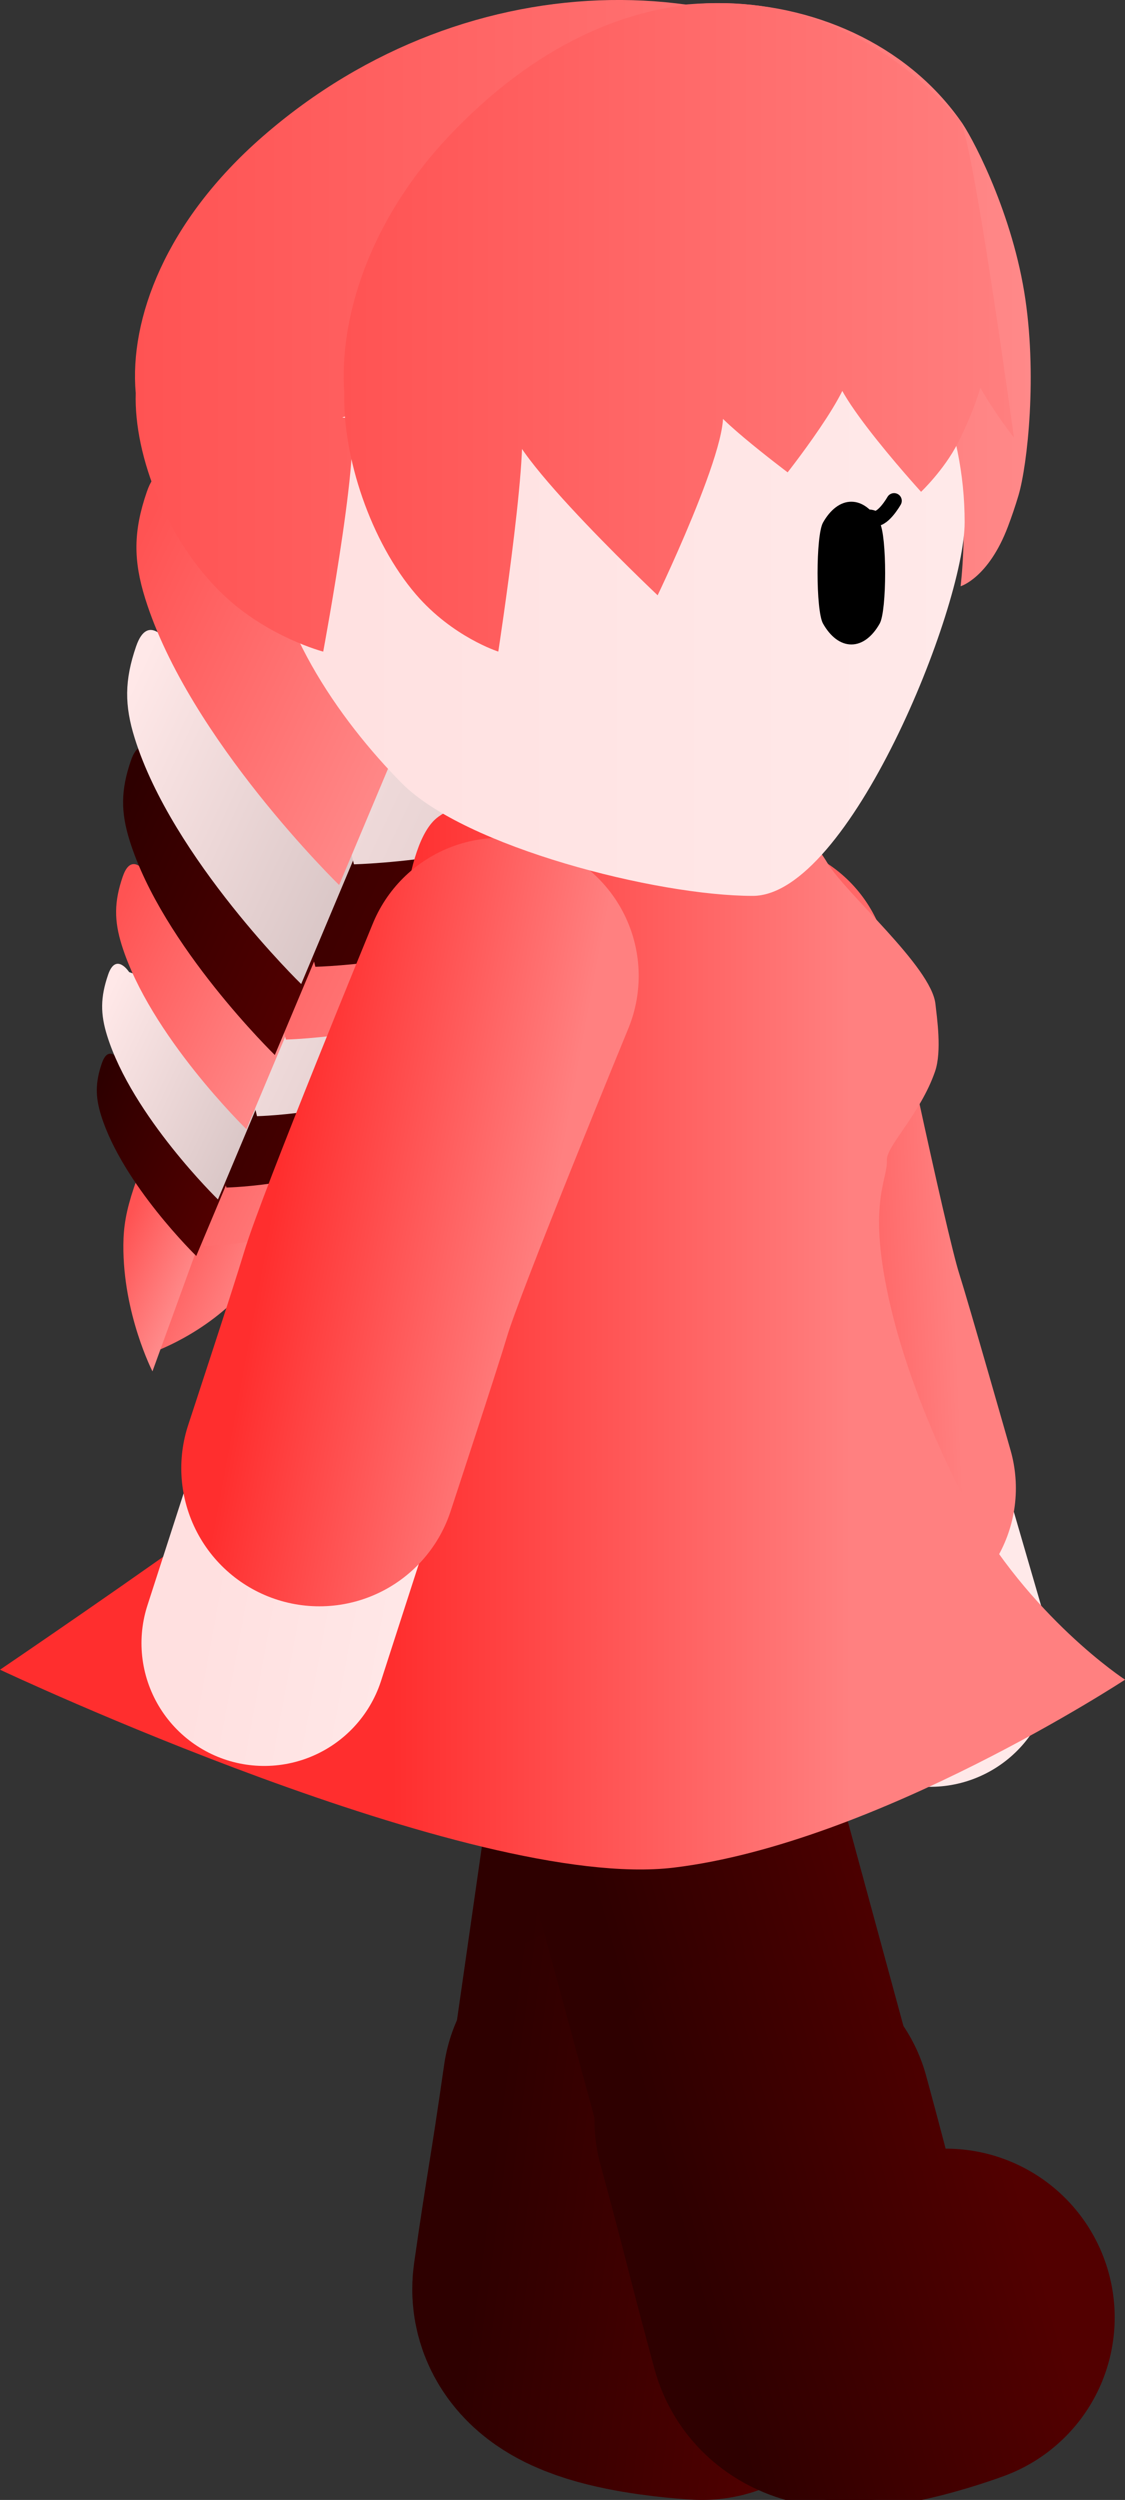 <svg version="1.1" xmlns="http://www.w3.org/2000/svg" xmlns:xlink="http://www.w3.org/1999/xlink" width="36.658" height="81.437" viewBox="0,0,36.658,81.437"><rect x="0" y="0" width="36.658" height="81.437" fill="#333333" stroke="none"/><defs><linearGradient x1="224.59" y1="180.658" x2="227.913" y2="182.216" gradientUnits="userSpaceOnUse" id="color-1"><stop offset="0" stop-color="#ff5353"/><stop offset="1" stop-color="#ff8989"/></linearGradient><linearGradient x1="223.373" y1="180.465" x2="225.779" y2="181.593" gradientUnits="userSpaceOnUse" id="color-2"><stop offset="0" stop-color="#ff5353"/><stop offset="1" stop-color="#ff8989"/></linearGradient><linearGradient x1="224.225" y1="176.678" x2="230.991" y2="179.85" gradientUnits="userSpaceOnUse" id="color-3"><stop offset="0" stop-color="#ff5353"/><stop offset="1" stop-color="#ff8989"/></linearGradient><linearGradient x1="222.433" y1="176.096" x2="227.269" y2="178.363" gradientUnits="userSpaceOnUse" id="color-4"><stop offset="0" stop-color="#2e0000"/><stop offset="1" stop-color="#520000"/></linearGradient><linearGradient x1="224.596" y1="174.17" x2="232.478" y2="177.864" gradientUnits="userSpaceOnUse" id="color-5"><stop offset="0" stop-color="#2e0000"/><stop offset="1" stop-color="#520000"/></linearGradient><linearGradient x1="222.541" y1="173.502" x2="228.174" y2="176.143" gradientUnits="userSpaceOnUse" id="color-6"><stop offset="0" stop-color="#ffe8e8"/><stop offset="1" stop-color="#d9c6c6"/></linearGradient><linearGradient x1="225.288" y1="171.314" x2="234.152" y2="175.469" gradientUnits="userSpaceOnUse" id="color-7"><stop offset="0" stop-color="#ffe8e8"/><stop offset="1" stop-color="#d9c6c6"/></linearGradient><linearGradient x1="222.941" y1="170.552" x2="229.276" y2="173.521" gradientUnits="userSpaceOnUse" id="color-8"><stop offset="0" stop-color="#ff5353"/><stop offset="1" stop-color="#ff8989"/></linearGradient><linearGradient x1="225.775" y1="168.028" x2="236.1" y2="172.868" gradientUnits="userSpaceOnUse" id="color-9"><stop offset="0" stop-color="#ff5353"/><stop offset="1" stop-color="#ff8989"/></linearGradient><linearGradient x1="223.082" y1="167.153" x2="230.462" y2="170.612" gradientUnits="userSpaceOnUse" id="color-10"><stop offset="0" stop-color="#2e0000"/><stop offset="1" stop-color="#520000"/></linearGradient><linearGradient x1="226.262" y1="164.838" x2="238.105" y2="170.39" gradientUnits="userSpaceOnUse" id="color-11"><stop offset="0" stop-color="#2e0000"/><stop offset="1" stop-color="#520000"/></linearGradient><linearGradient x1="223.126" y1="163.82" x2="231.59" y2="167.787" gradientUnits="userSpaceOnUse" id="color-12"><stop offset="0" stop-color="#ffe8e8"/><stop offset="1" stop-color="#d9c6c6"/></linearGradient><linearGradient x1="226.913" y1="160.448" x2="240.707" y2="166.914" gradientUnits="userSpaceOnUse" id="color-13"><stop offset="0" stop-color="#ffe8e8"/><stop offset="1" stop-color="#d9c6c6"/></linearGradient><linearGradient x1="223.316" y1="159.28" x2="233.175" y2="163.901" gradientUnits="userSpaceOnUse" id="color-14"><stop offset="0" stop-color="#ff5353"/><stop offset="1" stop-color="#ff8989"/></linearGradient><linearGradient x1="243.128" y1="182.96" x2="251.121" y2="182.64" gradientUnits="userSpaceOnUse" id="color-15"><stop offset="0" stop-color="#ffe0e0"/><stop offset="1" stop-color="#ffe9e9"/></linearGradient><linearGradient x1="241.722" y1="180.104" x2="250.715" y2="179.744" gradientUnits="userSpaceOnUse" id="color-16"><stop offset="0" stop-color="#ff2e2e"/><stop offset="1" stop-color="#ff8080"/></linearGradient><linearGradient x1="237.185" y1="200.854" x2="247.591" y2="202.251" gradientUnits="userSpaceOnUse" id="color-17"><stop offset="0" stop-color="#2e0000"/><stop offset="1" stop-color="#520000"/></linearGradient><linearGradient x1="235.56" y1="211.009" x2="246.462" y2="212.473" gradientUnits="userSpaceOnUse" id="color-18"><stop offset="0" stop-color="#2e0000"/><stop offset="1" stop-color="#520000"/></linearGradient><linearGradient x1="239.689" y1="203.754" x2="249.796" y2="200.908" gradientUnits="userSpaceOnUse" id="color-19"><stop offset="0" stop-color="#2e0000"/><stop offset="1" stop-color="#520000"/></linearGradient><linearGradient x1="242.176" y1="213.542" x2="252.764" y2="210.561" gradientUnits="userSpaceOnUse" id="color-20"><stop offset="0" stop-color="#2e0000"/><stop offset="1" stop-color="#520000"/></linearGradient><linearGradient x1="232.45" y1="174.399" x2="247.406" y2="174.399" gradientUnits="userSpaceOnUse" id="color-21"><stop offset="0" stop-color="#ff2e2e"/><stop offset="1" stop-color="#ff8080"/></linearGradient><linearGradient x1="232.45" y1="174.399" x2="247.406" y2="174.399" gradientUnits="userSpaceOnUse" id="color-22"><stop offset="0" stop-color="#ff0000"/><stop offset="1" stop-color="#ff5050"/></linearGradient><linearGradient x1="228.233" y1="181.707" x2="236.099" y2="183.164" gradientUnits="userSpaceOnUse" id="color-23"><stop offset="0" stop-color="#ffe0e0"/><stop offset="1" stop-color="#ffe9e9"/></linearGradient><linearGradient x1="228.605" y1="178.727" x2="237.455" y2="180.366" gradientUnits="userSpaceOnUse" id="color-24"><stop offset="0" stop-color="#ff2e2e"/><stop offset="1" stop-color="#ff8080"/></linearGradient><linearGradient x1="231.47" y1="150.401" x2="253.257" y2="150.401" gradientUnits="userSpaceOnUse" id="color-25"><stop offset="0" stop-color="#ff5353"/><stop offset="1" stop-color="#ff8989"/></linearGradient><linearGradient x1="231.981" y1="153.446" x2="253.061" y2="153.446" gradientUnits="userSpaceOnUse" id="color-26"><stop offset="0" stop-color="#000000"/><stop offset="1" stop-color="#313131"/></linearGradient><linearGradient x1="228.416" y1="157.129" x2="251.103" y2="157.129" gradientUnits="userSpaceOnUse" id="color-27"><stop offset="0" stop-color="#ffe0e0"/><stop offset="1" stop-color="#ffe9e9"/></linearGradient><linearGradient x1="228.416" y1="156.75" x2="251.103" y2="156.75" gradientUnits="userSpaceOnUse" id="color-28"><stop offset="0" stop-color="#ffd499"/><stop offset="1" stop-color="#ffd599"/></linearGradient><linearGradient x1="224.07" y1="150.401" x2="256.564" y2="150.401" gradientUnits="userSpaceOnUse" id="color-29"><stop offset="0" stop-color="#ff5353"/><stop offset="1" stop-color="#ff8989"/></linearGradient><linearGradient x1="224.833" y1="153.446" x2="256.272" y2="153.446" gradientUnits="userSpaceOnUse" id="color-30"><stop offset="0" stop-color="#000000"/><stop offset="1" stop-color="#313131"/></linearGradient><linearGradient x1="230.87" y1="150.401" x2="257.564" y2="150.401" gradientUnits="userSpaceOnUse" id="color-31"><stop offset="0" stop-color="#ff5353"/><stop offset="1" stop-color="#ff8989"/></linearGradient><linearGradient x1="231.496" y1="153.446" x2="257.324" y2="153.446" gradientUnits="userSpaceOnUse" id="color-32"><stop offset="0" stop-color="#000000"/><stop offset="1" stop-color="#313131"/></linearGradient></defs><g transform="translate(-219.671,-139.737)"><g data-paper-data="{&quot;isPaintingLayer&quot;:true}" fill-rule="nonzero" stroke-linejoin="miter" stroke-miterlimit="10" stroke-dasharray="" stroke-dashoffset="0" style="mix-blend-mode: normal"><g stroke="#000000" stroke-width="0" stroke-linecap="butt"><path d="M228.542,180.248c-0.272,0.669 -0.509,1.062 -0.863,1.469c-1.306,1.496 -3.063,2.086 -3.063,2.086l0.854,-5.864l2.968,1.91c0,0 0.376,-0.269 0.104,0.4z" data-paper-data="{&quot;index&quot;:null}" fill="url(#color-1)"/><path d="M224.032,178.429c0.25,-0.753 0.358,-0.237 0.358,-0.237l2.331,0.49l-2.082,5.728c0,0 -0.963,-1.874 -0.948,-4.115c0.004,-0.609 0.091,-1.114 0.342,-1.867z" data-paper-data="{&quot;index&quot;:null}" fill="url(#color-2)"/><path d="M231.623,177.87c-0.154,0.608 -0.383,0.942 -0.818,1.252c-1.602,1.143 -4.474,1.208 -4.474,1.208l-1.409,-5.804l6.313,2.898c0,0 0.543,-0.162 0.389,0.446z" data-paper-data="{&quot;index&quot;:null}" fill="url(#color-3)"/><path d="M222.994,174.364c0.22,-0.637 0.587,-0.07 0.587,-0.07l4.489,1.591l-2.004,4.766c0,0 -2.399,-2.335 -3.1,-4.576c-0.19,-0.609 -0.193,-1.074 0.027,-1.712z" data-paper-data="{&quot;index&quot;:null}" fill="url(#color-4)"/><path d="M233.214,175.558c-0.179,0.708 -0.446,1.097 -0.953,1.458c-1.866,1.331 -5.212,1.407 -5.212,1.407l-1.641,-6.761l7.353,3.376c0,0 0.632,-0.188 0.453,0.52z" data-paper-data="{&quot;index&quot;:null}" fill="url(#color-5)"/><path d="M223.195,171.485c0.256,-0.742 0.684,-0.081 0.684,-0.081l5.228,1.854l-2.334,5.552c0,0 -2.794,-2.72 -3.61,-5.33c-0.222,-0.709 -0.224,-1.251 0.032,-1.994z" data-paper-data="{&quot;index&quot;:null}" fill="url(#color-6)"/><path d="M234.98,172.876c-0.201,0.796 -0.502,1.234 -1.072,1.64c-2.099,1.497 -5.862,1.582 -5.862,1.582l-1.846,-7.604l8.27,3.797c0,0 0.711,-0.212 0.51,0.584z" data-paper-data="{&quot;index&quot;:null}" fill="url(#color-7)"/><path d="M223.675,168.282c0.288,-0.835 0.769,-0.091 0.769,-0.091l5.88,2.085l-2.625,6.244c0,0 -3.143,-3.059 -4.061,-5.995c-0.249,-0.798 -0.252,-1.408 0.036,-2.243z" data-paper-data="{&quot;index&quot;:null}" fill="url(#color-8)"/><path d="M237.064,169.847c-0.234,0.927 -0.585,1.437 -1.249,1.911c-2.445,1.744 -6.828,1.843 -6.828,1.843l-2.15,-8.857l9.633,4.423c0,0 0.828,-0.247 0.594,0.681z" data-paper-data="{&quot;index&quot;:null}" fill="url(#color-9)"/><path d="M223.938,164.51c0.336,-0.973 0.896,-0.106 0.896,-0.106l6.849,2.428l-3.057,7.273c0,0 -3.661,-3.563 -4.73,-6.983c-0.29,-0.929 -0.294,-1.639 0.042,-2.612z" data-paper-data="{&quot;index&quot;:null}" fill="url(#color-10)"/><path d="M239.211,166.925c-0.269,1.064 -0.67,1.648 -1.432,2.192c-2.804,2 -7.832,2.114 -7.832,2.114l-2.466,-10.159l11.049,5.073c0,0 0.95,-0.283 0.681,0.781z" data-paper-data="{&quot;index&quot;:null}" fill="url(#color-11)"/><path d="M224.108,160.788c0.385,-1.116 1.028,-0.122 1.028,-0.122l7.856,2.785l-3.507,8.342c0,0 -4.199,-4.087 -5.425,-8.01c-0.333,-1.066 -0.337,-1.88 0.048,-2.996z" data-paper-data="{&quot;index&quot;:null}" fill="url(#color-12)"/><path d="M241.995,162.878c-0.313,1.239 -0.781,1.92 -1.669,2.553c-3.267,2.33 -9.122,2.462 -9.122,2.462l-2.873,-11.833l12.87,5.909c0,0 1.107,-0.329 0.793,0.909z" data-paper-data="{&quot;index&quot;:null}" fill="url(#color-13)"/><path d="M224.459,155.748c0.448,-1.299 1.197,-0.142 1.197,-0.142l9.151,3.244l-4.085,9.717c0,0 -4.891,-4.76 -6.319,-9.33c-0.388,-1.242 -0.393,-2.19 0.056,-3.49z" data-paper-data="{&quot;index&quot;:null}" fill="url(#color-14)"/></g><g fill="none" stroke-linecap="round"><path d="M249.983,193.944c0,0 -2.556,-8.797 -3.278,-11.245c-0.857,-2.904 -2.439,-11.043 -2.439,-11.043" stroke="url(#color-15)" stroke-width="8"/><path d="M248.273,188.217c0,0 -1.348,-4.726 -1.661,-5.713c-0.529,-1.667 -2.447,-10.873 -2.447,-10.873" stroke="url(#color-16)" stroke-width="9"/></g><g fill="none" stroke-linecap="round"><path d="M242.557,215.685c0,0 -4.116,-0.204 -3.939,-1.442c0.437,-3.05 1.265,-8.824 1.753,-12.224c0.694,-4.84 2.095,-14.61 2.095,-14.61" stroke="url(#color-17)" stroke-width="10.5"/><path d="M242.549,215.674c0,0 -4.116,-0.204 -3.939,-1.442c0.437,-3.05 0.49,-3.053 0.978,-6.454" stroke="url(#color-18)" stroke-width="11"/></g><g fill="none" stroke-linecap="round"><path d="M250.505,215.237c0,0 -3.859,1.446 -4.187,0.239c-0.809,-2.973 -2.34,-8.602 -3.241,-11.916c-1.283,-4.718 -3.874,-14.242 -3.874,-14.242" stroke="url(#color-19)" stroke-width="10.5"/><path d="M250.493,215.231c0,0 -3.859,1.446 -4.187,0.239c-0.809,-2.973 -0.862,-3.355 -1.764,-6.67" stroke="url(#color-20)" stroke-width="11"/></g><path d="M231.882,184.842c0.19,-0.562 1.314,-2.749 1.403,-5.02c0.084,-2.132 -0.863,-4.338 -0.813,-5.345c0.165,-3.325 0.294,-6.989 1.355,-8.026c1.294,-1.264 10.389,-2.666 12.794,1.381c0.605,1.018 3.398,3.392 3.531,4.609c0.05,0.457 0.213,1.542 -0.012,2.198c-0.474,1.378 -1.594,2.441 -1.57,2.886c0.036,0.664 -0.67,1.415 0.124,4.784c0.667,2.831 2.022,5.548 2.461,6.353c2.05,3.757 5.175,5.792 5.175,5.792c0,0 -8.111,5.327 -14.702,6.122c-6.591,0.795 -21.956,-6.447 -21.956,-6.447c0,0 4.648,-3.153 7.733,-5.411c2.895,-2.119 4.265,-3.322 4.478,-3.876z" fill="url(#color-21)" stroke="url(#color-22)" stroke-width="0" stroke-linecap="butt"/><g fill="none" stroke-linecap="round"><path d="M228.281,193.264c0,0 2.819,-8.716 3.595,-11.148c0.92,-2.885 4.176,-10.51 4.176,-10.51" stroke="url(#color-23)" stroke-width="8"/><path d="M230.078,187.564c0,0 1.536,-4.669 1.83,-5.661c0.497,-1.677 4.075,-10.373 4.075,-10.373" stroke="url(#color-24)" stroke-width="9"/></g><g stroke-width="0" stroke-linecap="butt"><path d="M231.485,152.534c-0.14,-2.402 0.65,-5.586 2.771,-8.346c4.552,-5.923 13.169,-5.496 16.698,-0.538c0.336,0.437 1.633,2.837 2.089,5.584c0.441,2.657 0.109,5.654 -0.186,6.645c-0.104,0.349 -0.22,0.688 -0.343,1.013c-0.634,1.675 -1.542,1.943 -1.542,1.943c0,0 0.243,-1.941 -0.021,-3.765c-0.332,-2.295 -1.061,-3.585 -0.895,-3.613c0.714,-0.119 -0.76,2.537 -0.76,2.537c0,0 -1.741,-2.726 -1.073,-3.047c0.689,-0.331 0.217,1.703 -0.421,3.228c-0.366,0.875 -0.975,1.583 -0.975,1.583c0,0 -3.082,-4.139 -2.093,-4.143c0.8,-0.004 -1.456,3.509 -1.456,3.509c0,0 -2.413,-2.225 -1.926,-2.237c0.928,-0.024 -1.531,6.242 -1.531,6.242c0,0 -4.967,-5.747 -3.712,-5.785c0.429,-0.013 -0.526,7.619 -0.526,7.619c0,0 -1.214,-0.472 -2.189,-1.861c-1.209,-1.723 -1.951,-4.483 -1.907,-6.568z" fill="url(#color-25)" stroke="url(#color-26)"/><path d="M239.76,145.337c3.13,0 5.965,1.279 8.019,3.345c2.053,2.067 3.325,4.92 3.325,8.068c0,2.788 -3.776,12.171 -6.906,12.171c-3.13,0 -9.372,-1.595 -11.425,-3.661c-2.053,-2.067 -4.355,-5.362 -4.355,-8.51c0,-3.148 1.271,-6.002 3.325,-8.068c2.053,-2.066 4.889,-3.345 8.019,-3.345z" fill="url(#color-27)" stroke="url(#color-28)"/><path d="M224.093,152.534c-0.209,-2.402 0.969,-5.586 4.133,-8.346c6.789,-5.923 16.232,-5.696 21.495,-0.738c0.501,0.437 -1.662,7.817 -0.665,7.497c1.028,-0.331 -6.68,0.673 -5.205,0.669c1.193,-0.004 -14.735,1.767 -12.864,1.729c0.64,-0.013 -0.784,7.619 -0.784,7.619c0,0 -1.811,-0.472 -3.265,-1.861c-1.803,-1.723 -2.91,-4.483 -2.844,-6.568z" fill="url(#color-29)" stroke="url(#color-30)"/><path d="M230.889,152.534c-0.172,-2.402 0.796,-5.586 3.395,-8.346c5.577,-5.923 12.335,-5.496 16.658,-0.538c0.411,0.437 1.768,10.344 1.768,10.344c0,0 -2.133,-2.726 -1.315,-3.047c0.844,-0.331 0.266,1.703 -0.516,3.228c-0.449,0.875 -1.195,1.583 -1.195,1.583c0,0 -3.776,-4.139 -2.565,-4.143c0.98,-0.004 -1.783,3.509 -1.783,3.509c0,0 -2.957,-2.225 -2.36,-2.237c1.137,-0.024 -1.876,6.242 -1.876,6.242c0,0 -6.085,-5.747 -4.548,-5.785c0.526,-0.013 -0.644,7.619 -0.644,7.619c0,0 -1.488,-0.472 -2.682,-1.861c-1.481,-1.723 -2.391,-4.483 -2.336,-6.568z" fill="url(#color-31)" stroke="url(#color-32)"/></g><g><path d="M248.336,156.763c0.236,0.42 0.236,2.867 -0,3.287c-0.237,0.421 -0.564,0.682 -0.924,0.681c-0.361,0 -0.687,-0.261 -0.924,-0.682c-0.236,-0.42 -0.236,-2.867 0,-3.287c0.237,-0.421 0.564,-0.682 0.924,-0.681c0.361,0 0.687,0.261 0.924,0.682z" data-paper-data="{&quot;index&quot;:null}" fill="#000000" stroke="none" stroke-width="1.301" stroke-linecap="butt"/><path d="M248.805,156.051c0,0 -0.393,0.695 -0.69,0.562c-0.277,-0.125 -0.674,0.22 -1.074,0.309" data-paper-data="{&quot;index&quot;:null}" fill="none" stroke="#000000" stroke-width="0.5" stroke-linecap="round"/></g></g></g></svg><!--rotationCenter:20.329139999999995:40.262995560337856-->